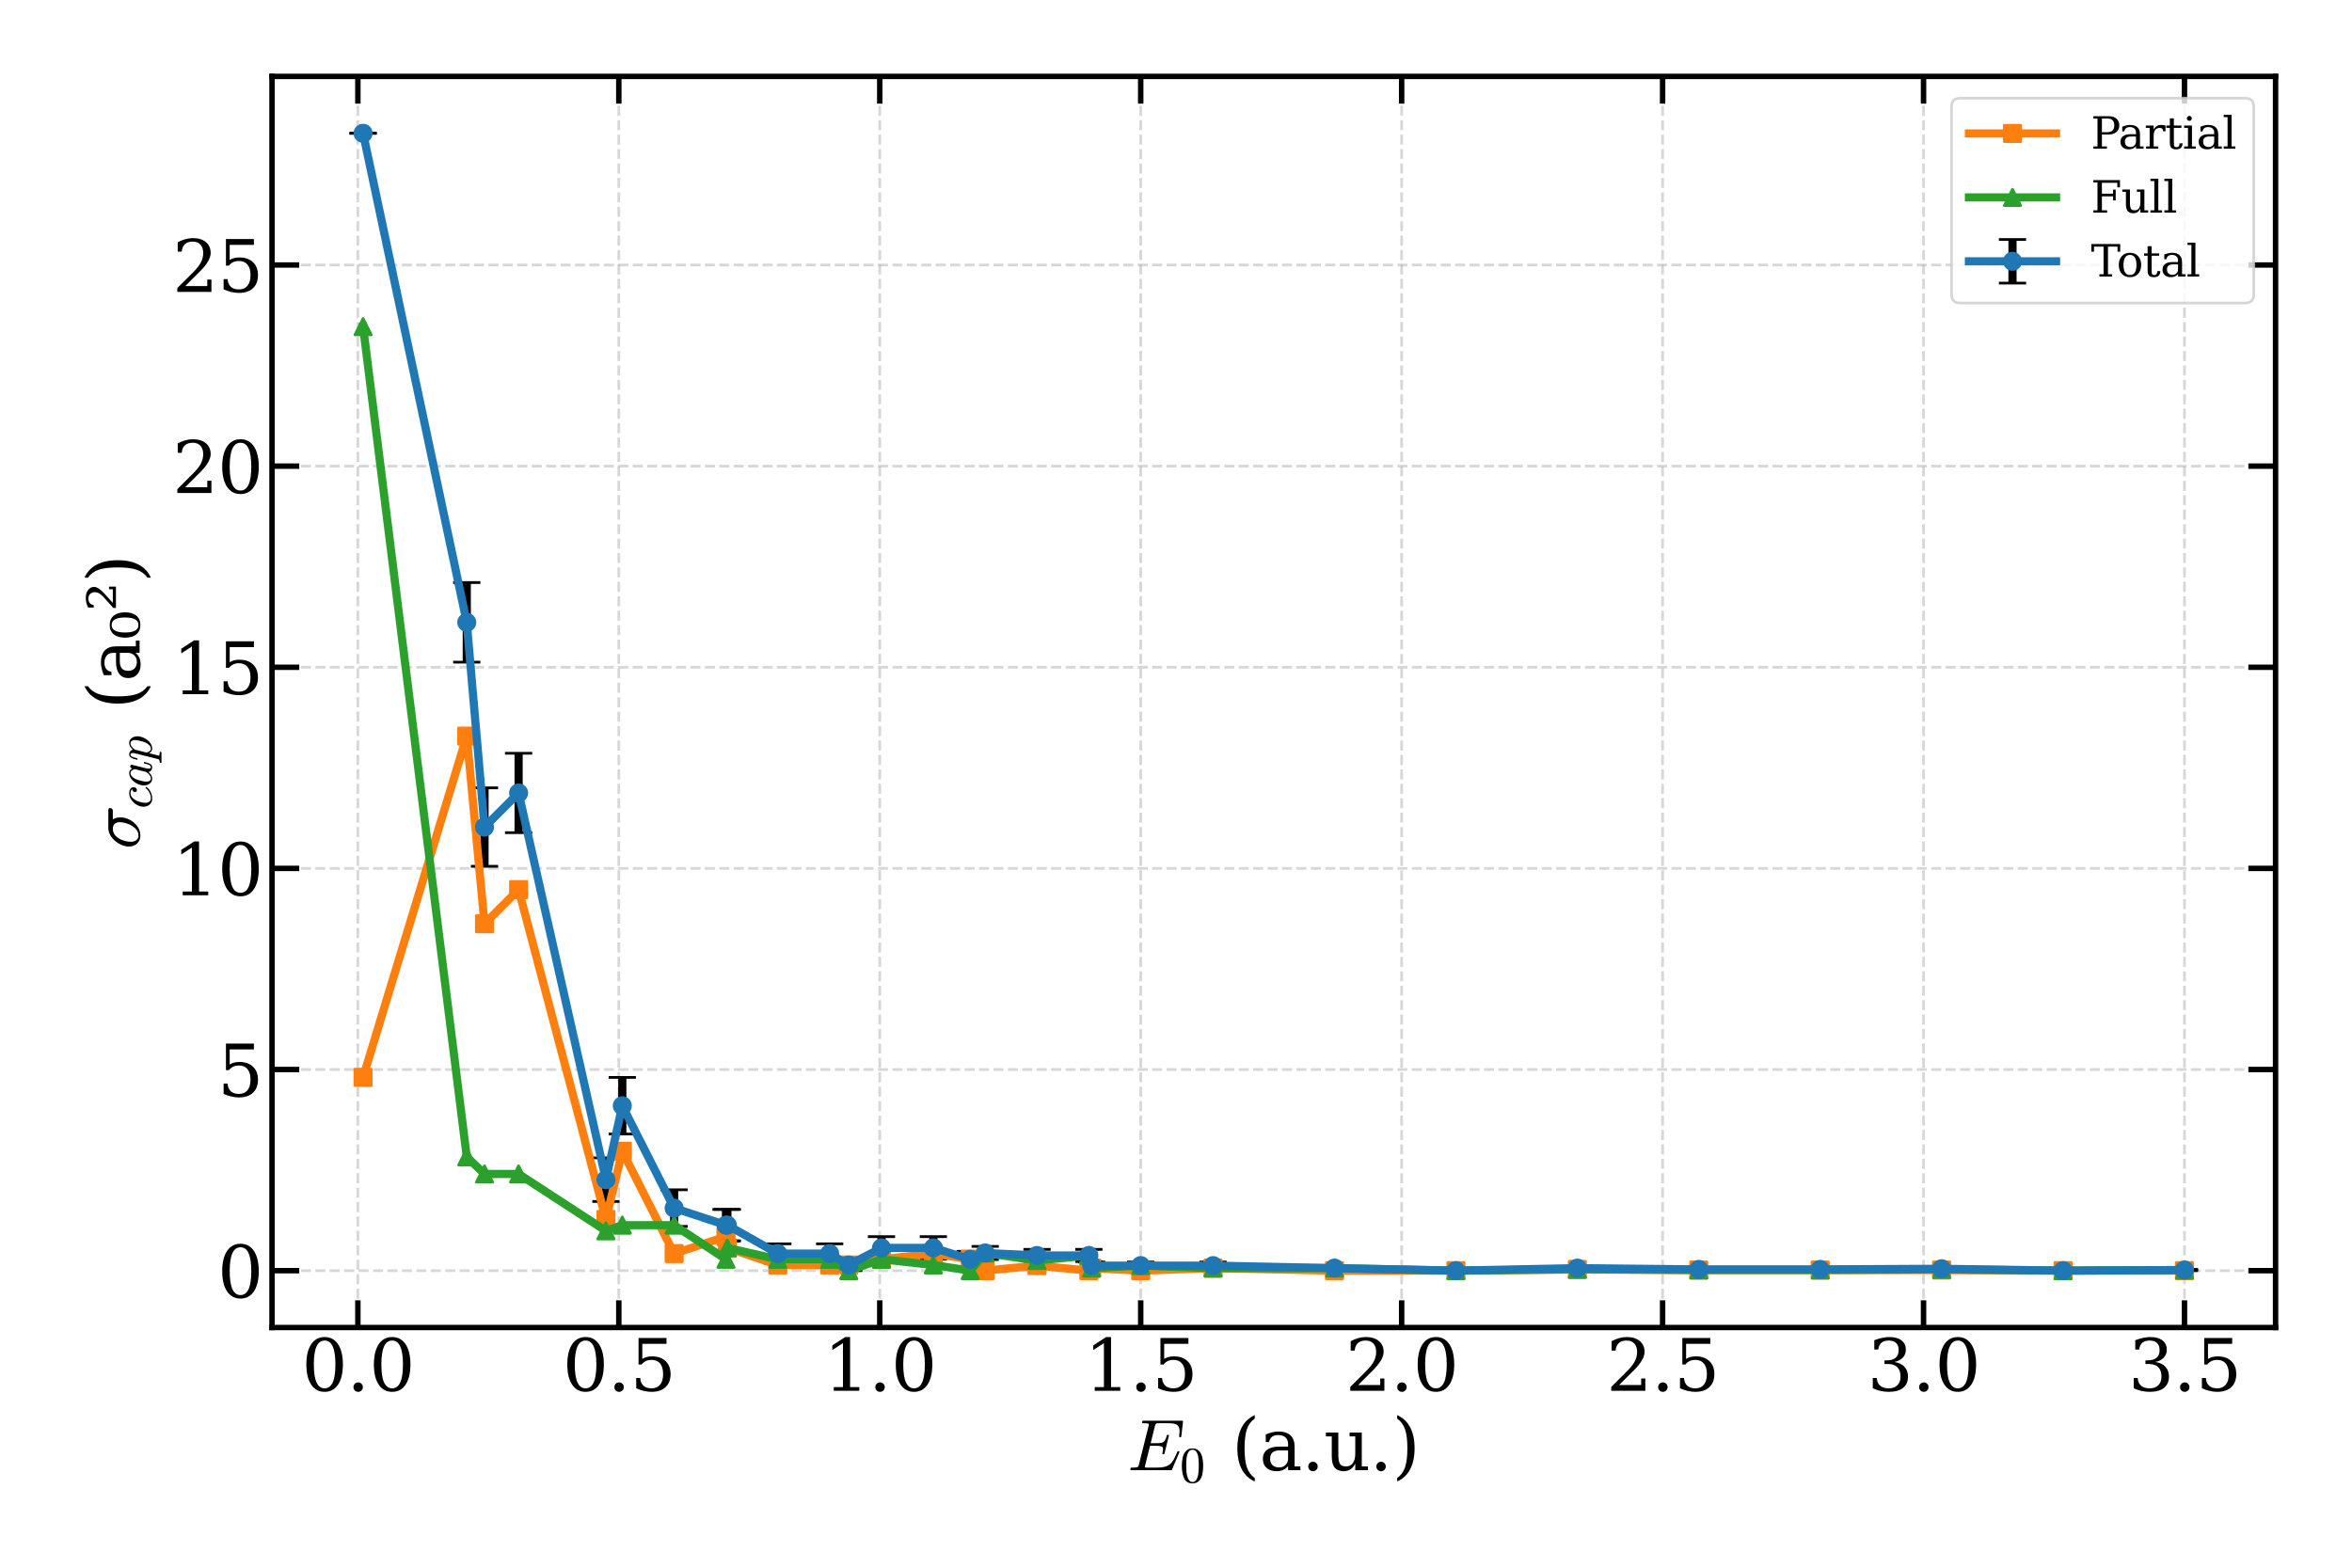 <?xml version="1.0" encoding="utf-8" standalone="no"?>
<!DOCTYPE svg PUBLIC "-//W3C//DTD SVG 1.1//EN"
  "http://www.w3.org/Graphics/SVG/1.1/DTD/svg11.dtd">
<svg xmlns:xlink="http://www.w3.org/1999/xlink" width="864pt" height="576pt" viewBox="0 0 864 576" xmlns="http://www.w3.org/2000/svg" version="1.1">
 <defs>
  <style type="text/css">*{stroke-linejoin: round; stroke-linecap: butt}</style>
 </defs>
 <g id="figure_1">
  <g id="patch_1">
   <path d="M 0 576 
L 864 576 
L 864 0 
L 0 0 
z
" style="fill: #ffffff"/>
  </g>
  <g id="axes_1">
   <g id="patch_2">
    <path d="M 99.924 487.758 
L 835.92 487.758 
L 835.92 28.08 
L 99.924 28.08 
z
" style="fill: #ffffff"/>
   </g>
   <g id="matplotlib.axis_1">
    <g id="xtick_1">
     <g id="line2d_1">
      <path d="M 131.461 487.758 
L 131.461 28.08 
" clip-path="url(#p30500203b1)" style="fill: none; stroke-dasharray: 3.7,1.6; stroke-dashoffset: 0; stroke: #b0b0b0; stroke-opacity: 0.5"/>
     </g>
     <g id="line2d_2">
      <defs>
       <path id="m16551d7940" d="M 0 0 
L 0 -10 
" style="stroke: #000000; stroke-width: 2"/>
      </defs>
      <g>
       <use xlink:href="#m16551d7940" x="131.461" y="487.758" style="stroke: #000000; stroke-width: 2"/>
      </g>
     </g>
     <g id="line2d_3">
      <defs>
       <path id="me8e9684190" d="M 0 0 
L 0 10 
" style="stroke: #000000; stroke-width: 2"/>
      </defs>
      <g>
       <use xlink:href="#me8e9684190" x="131.461" y="28.08" style="stroke: #000000; stroke-width: 2"/>
      </g>
     </g>
     <g id="text_1">
      <!-- 0.0 -->
      <g transform="translate(110.787 511.014) scale(0.26 -0.26)">
       <defs>
        <path id="DejaVuSerif-30" d="M 2034 219 
Q 2513 219 2750 744 
Q 2988 1269 2988 2328 
Q 2988 3391 2750 3916 
Q 2513 4441 2034 4441 
Q 1556 4441 1318 3916 
Q 1081 3391 1081 2328 
Q 1081 1269 1318 744 
Q 1556 219 2034 219 
z
M 2034 -91 
Q 1275 -91 848 546 
Q 422 1184 422 2328 
Q 422 3475 848 4112 
Q 1275 4750 2034 4750 
Q 2797 4750 3222 4112 
Q 3647 3475 3647 2328 
Q 3647 1184 3222 546 
Q 2797 -91 2034 -91 
z
" transform="scale(0.016)"/>
        <path id="DejaVuSerif-2e" d="M 603 325 
Q 603 500 722 622 
Q 841 744 1019 744 
Q 1191 744 1312 622 
Q 1434 500 1434 325 
Q 1434 153 1312 31 
Q 1191 -91 1019 -91 
Q 841 -91 722 29 
Q 603 150 603 325 
z
" transform="scale(0.016)"/>
       </defs>
       <use xlink:href="#DejaVuSerif-30"/>
       <use xlink:href="#DejaVuSerif-2e" x="63.623"/>
       <use xlink:href="#DejaVuSerif-30" x="95.41"/>
      </g>
     </g>
    </g>
    <g id="xtick_2">
     <g id="line2d_4">
      <path d="M 227.319 487.758 
L 227.319 28.08 
" clip-path="url(#p30500203b1)" style="fill: none; stroke-dasharray: 3.7,1.6; stroke-dashoffset: 0; stroke: #b0b0b0; stroke-opacity: 0.5"/>
     </g>
     <g id="line2d_5">
      <g>
       <use xlink:href="#m16551d7940" x="227.319" y="487.758" style="stroke: #000000; stroke-width: 2"/>
      </g>
     </g>
     <g id="line2d_6">
      <g>
       <use xlink:href="#me8e9684190" x="227.319" y="28.08" style="stroke: #000000; stroke-width: 2"/>
      </g>
     </g>
     <g id="text_2">
      <!-- 0.5 -->
      <g transform="translate(206.645 511.014) scale(0.26 -0.26)">
       <defs>
        <path id="DejaVuSerif-35" d="M 3219 4666 
L 3219 4153 
L 1081 4153 
L 1081 2816 
Q 1244 2928 1461 2984 
Q 1678 3041 1947 3041 
Q 2703 3041 3140 2622 
Q 3578 2203 3578 1478 
Q 3578 738 3136 323 
Q 2694 -91 1894 -91 
Q 1572 -91 1234 -12 
Q 897 66 544 225 
L 544 1131 
L 897 1131 
Q 925 688 1179 453 
Q 1434 219 1894 219 
Q 2388 219 2653 544 
Q 2919 869 2919 1478 
Q 2919 2084 2655 2407 
Q 2391 2731 1894 2731 
Q 1613 2731 1398 2631 
Q 1184 2531 1019 2322 
L 750 2322 
L 750 4666 
L 3219 4666 
z
" transform="scale(0.016)"/>
       </defs>
       <use xlink:href="#DejaVuSerif-30"/>
       <use xlink:href="#DejaVuSerif-2e" x="63.623"/>
       <use xlink:href="#DejaVuSerif-35" x="95.41"/>
      </g>
     </g>
    </g>
    <g id="xtick_3">
     <g id="line2d_7">
      <path d="M 323.176 487.758 
L 323.176 28.08 
" clip-path="url(#p30500203b1)" style="fill: none; stroke-dasharray: 3.7,1.6; stroke-dashoffset: 0; stroke: #b0b0b0; stroke-opacity: 0.5"/>
     </g>
     <g id="line2d_8">
      <g>
       <use xlink:href="#m16551d7940" x="323.176" y="487.758" style="stroke: #000000; stroke-width: 2"/>
      </g>
     </g>
     <g id="line2d_9">
      <g>
       <use xlink:href="#me8e9684190" x="323.176" y="28.08" style="stroke: #000000; stroke-width: 2"/>
      </g>
     </g>
     <g id="text_3">
      <!-- 1.0 -->
      <g transform="translate(302.502 511.014) scale(0.26 -0.26)">
       <defs>
        <path id="DejaVuSerif-31" d="M 909 0 
L 909 331 
L 1722 331 
L 1722 4213 
L 781 3603 
L 781 4013 
L 1919 4750 
L 2350 4750 
L 2350 331 
L 3163 331 
L 3163 0 
L 909 0 
z
" transform="scale(0.016)"/>
       </defs>
       <use xlink:href="#DejaVuSerif-31"/>
       <use xlink:href="#DejaVuSerif-2e" x="63.623"/>
       <use xlink:href="#DejaVuSerif-30" x="95.41"/>
      </g>
     </g>
    </g>
    <g id="xtick_4">
     <g id="line2d_10">
      <path d="M 419.034 487.758 
L 419.034 28.08 
" clip-path="url(#p30500203b1)" style="fill: none; stroke-dasharray: 3.7,1.6; stroke-dashoffset: 0; stroke: #b0b0b0; stroke-opacity: 0.5"/>
     </g>
     <g id="line2d_11">
      <g>
       <use xlink:href="#m16551d7940" x="419.034" y="487.758" style="stroke: #000000; stroke-width: 2"/>
      </g>
     </g>
     <g id="line2d_12">
      <g>
       <use xlink:href="#me8e9684190" x="419.034" y="28.08" style="stroke: #000000; stroke-width: 2"/>
      </g>
     </g>
     <g id="text_4">
      <!-- 1.5 -->
      <g transform="translate(398.36 511.014) scale(0.26 -0.26)">
       <use xlink:href="#DejaVuSerif-31"/>
       <use xlink:href="#DejaVuSerif-2e" x="63.623"/>
       <use xlink:href="#DejaVuSerif-35" x="95.41"/>
      </g>
     </g>
    </g>
    <g id="xtick_5">
     <g id="line2d_13">
      <path d="M 514.892 487.758 
L 514.892 28.08 
" clip-path="url(#p30500203b1)" style="fill: none; stroke-dasharray: 3.7,1.6; stroke-dashoffset: 0; stroke: #b0b0b0; stroke-opacity: 0.5"/>
     </g>
     <g id="line2d_14">
      <g>
       <use xlink:href="#m16551d7940" x="514.892" y="487.758" style="stroke: #000000; stroke-width: 2"/>
      </g>
     </g>
     <g id="line2d_15">
      <g>
       <use xlink:href="#me8e9684190" x="514.892" y="28.08" style="stroke: #000000; stroke-width: 2"/>
      </g>
     </g>
     <g id="text_5">
      <!-- 2.0 -->
      <g transform="translate(494.218 511.014) scale(0.26 -0.26)">
       <defs>
        <path id="DejaVuSerif-32" d="M 819 3553 
L 469 3553 
L 469 4384 
Q 803 4563 1142 4656 
Q 1481 4750 1806 4750 
Q 2534 4750 2956 4397 
Q 3378 4044 3378 3438 
Q 3378 2753 2422 1800 
Q 2347 1728 2309 1691 
L 1131 513 
L 3078 513 
L 3078 1088 
L 3444 1088 
L 3444 0 
L 434 0 
L 434 341 
L 1850 1753 
Q 2319 2222 2519 2614 
Q 2719 3006 2719 3438 
Q 2719 3909 2473 4175 
Q 2228 4441 1797 4441 
Q 1350 4441 1106 4219 
Q 863 3997 819 3553 
z
" transform="scale(0.016)"/>
       </defs>
       <use xlink:href="#DejaVuSerif-32"/>
       <use xlink:href="#DejaVuSerif-2e" x="63.623"/>
       <use xlink:href="#DejaVuSerif-30" x="95.41"/>
      </g>
     </g>
    </g>
    <g id="xtick_6">
     <g id="line2d_16">
      <path d="M 610.75 487.758 
L 610.75 28.08 
" clip-path="url(#p30500203b1)" style="fill: none; stroke-dasharray: 3.7,1.6; stroke-dashoffset: 0; stroke: #b0b0b0; stroke-opacity: 0.5"/>
     </g>
     <g id="line2d_17">
      <g>
       <use xlink:href="#m16551d7940" x="610.75" y="487.758" style="stroke: #000000; stroke-width: 2"/>
      </g>
     </g>
     <g id="line2d_18">
      <g>
       <use xlink:href="#me8e9684190" x="610.75" y="28.08" style="stroke: #000000; stroke-width: 2"/>
      </g>
     </g>
     <g id="text_6">
      <!-- 2.5 -->
      <g transform="translate(590.076 511.014) scale(0.26 -0.26)">
       <use xlink:href="#DejaVuSerif-32"/>
       <use xlink:href="#DejaVuSerif-2e" x="63.623"/>
       <use xlink:href="#DejaVuSerif-35" x="95.41"/>
      </g>
     </g>
    </g>
    <g id="xtick_7">
     <g id="line2d_19">
      <path d="M 706.608 487.758 
L 706.608 28.08 
" clip-path="url(#p30500203b1)" style="fill: none; stroke-dasharray: 3.7,1.6; stroke-dashoffset: 0; stroke: #b0b0b0; stroke-opacity: 0.5"/>
     </g>
     <g id="line2d_20">
      <g>
       <use xlink:href="#m16551d7940" x="706.608" y="487.758" style="stroke: #000000; stroke-width: 2"/>
      </g>
     </g>
     <g id="line2d_21">
      <g>
       <use xlink:href="#me8e9684190" x="706.608" y="28.08" style="stroke: #000000; stroke-width: 2"/>
      </g>
     </g>
     <g id="text_7">
      <!-- 3.0 -->
      <g transform="translate(685.934 511.014) scale(0.26 -0.26)">
       <defs>
        <path id="DejaVuSerif-33" d="M 622 4469 
Q 988 4606 1323 4678 
Q 1659 4750 1953 4750 
Q 2638 4750 3022 4454 
Q 3406 4159 3406 3634 
Q 3406 3213 3140 2930 
Q 2875 2647 2388 2547 
Q 2963 2466 3280 2130 
Q 3597 1794 3597 1259 
Q 3597 606 3158 257 
Q 2719 -91 1894 -91 
Q 1528 -91 1179 -12 
Q 831 66 488 225 
L 488 1131 
L 838 1131 
Q 869 681 1141 450 
Q 1413 219 1906 219 
Q 2384 219 2661 495 
Q 2938 772 2938 1253 
Q 2938 1803 2653 2086 
Q 2369 2369 1819 2369 
L 1522 2369 
L 1522 2688 
L 1678 2688 
Q 2225 2688 2498 2914 
Q 2772 3141 2772 3597 
Q 2772 4006 2547 4223 
Q 2322 4441 1900 4441 
Q 1478 4441 1245 4241 
Q 1013 4041 972 3647 
L 622 3647 
L 622 4469 
z
" transform="scale(0.016)"/>
       </defs>
       <use xlink:href="#DejaVuSerif-33"/>
       <use xlink:href="#DejaVuSerif-2e" x="63.623"/>
       <use xlink:href="#DejaVuSerif-30" x="95.41"/>
      </g>
     </g>
    </g>
    <g id="xtick_8">
     <g id="line2d_22">
      <path d="M 802.466 487.758 
L 802.466 28.08 
" clip-path="url(#p30500203b1)" style="fill: none; stroke-dasharray: 3.7,1.6; stroke-dashoffset: 0; stroke: #b0b0b0; stroke-opacity: 0.5"/>
     </g>
     <g id="line2d_23">
      <g>
       <use xlink:href="#m16551d7940" x="802.466" y="487.758" style="stroke: #000000; stroke-width: 2"/>
      </g>
     </g>
     <g id="line2d_24">
      <g>
       <use xlink:href="#me8e9684190" x="802.466" y="28.08" style="stroke: #000000; stroke-width: 2"/>
      </g>
     </g>
     <g id="text_8">
      <!-- 3.5 -->
      <g transform="translate(781.792 511.014) scale(0.26 -0.26)">
       <use xlink:href="#DejaVuSerif-33"/>
       <use xlink:href="#DejaVuSerif-2e" x="63.623"/>
       <use xlink:href="#DejaVuSerif-35" x="95.41"/>
      </g>
     </g>
    </g>
    <g id="text_9">
     <!-- $E_{0}$ (a.u.) -->
     <g transform="translate(414.232 540.177) scale(0.26 -0.26)">
      <defs>
       <path id="Cmmi10-45" d="M 300 0 
Q 238 0 238 84 
Q 241 100 250 139 
Q 259 178 276 201 
Q 294 225 319 225 
Q 709 225 863 269 
Q 947 297 984 441 
L 1863 3956 
Q 1875 4019 1875 4044 
Q 1875 4113 1797 4122 
Q 1678 4147 1338 4147 
Q 1275 4147 1275 4231 
Q 1278 4247 1287 4286 
Q 1297 4325 1314 4348 
Q 1331 4372 1356 4372 
L 4825 4372 
Q 4891 4372 4891 4288 
L 4738 2963 
Q 4738 2947 4714 2926 
Q 4691 2906 4672 2906 
L 4616 2906 
Q 4550 2906 4550 2988 
Q 4588 3300 4588 3450 
Q 4588 3706 4500 3848 
Q 4413 3991 4267 4053 
Q 4122 4116 3945 4131 
Q 3769 4147 3481 4147 
L 2753 4147 
Q 2578 4147 2522 4117 
Q 2466 4088 2419 3928 
L 2034 2381 
L 2534 2381 
Q 2859 2381 3025 2426 
Q 3191 2472 3287 2615 
Q 3384 2759 3463 3072 
Q 3469 3094 3486 3111 
Q 3503 3128 3525 3128 
L 3584 3128 
Q 3647 3128 3647 3047 
L 3250 1466 
Q 3238 1409 3188 1409 
L 3128 1409 
Q 3066 1409 3066 1491 
Q 3128 1747 3128 1869 
Q 3128 2056 2959 2106 
Q 2791 2156 2509 2156 
L 1978 2156 
L 1544 416 
Q 1516 338 1516 275 
Q 1516 225 1734 225 
L 2509 225 
Q 2972 225 3259 297 
Q 3547 369 3736 526 
Q 3925 684 4062 928 
Q 4200 1172 4397 1638 
Q 4409 1678 4453 1678 
L 4513 1678 
Q 4538 1678 4556 1656 
Q 4575 1634 4575 1606 
Q 4575 1594 4569 1581 
L 3909 38 
Q 3897 0 3859 0 
L 300 0 
z
" transform="scale(0.016)"/>
       <path id="Cmr10-30" d="M 1600 -141 
Q 816 -141 533 504 
Q 250 1150 250 2041 
Q 250 2597 351 3087 
Q 453 3578 754 3920 
Q 1056 4263 1600 4263 
Q 2022 4263 2290 4056 
Q 2559 3850 2700 3523 
Q 2841 3197 2892 2823 
Q 2944 2450 2944 2041 
Q 2944 1491 2842 1011 
Q 2741 531 2444 195 
Q 2147 -141 1600 -141 
z
M 1600 25 
Q 1956 25 2131 390 
Q 2306 756 2347 1200 
Q 2388 1644 2388 2144 
Q 2388 2625 2347 3031 
Q 2306 3438 2132 3767 
Q 1959 4097 1600 4097 
Q 1238 4097 1063 3765 
Q 888 3434 847 3029 
Q 806 2625 806 2144 
Q 806 1788 823 1472 
Q 841 1156 916 820 
Q 991 484 1158 254 
Q 1325 25 1600 25 
z
" transform="scale(0.016)"/>
       <path id="DejaVuSerif-20" transform="scale(0.016)"/>
       <path id="DejaVuSerif-28" d="M 2041 -997 
Q 1281 -656 893 83 
Q 506 822 506 1931 
Q 506 3044 893 3783 
Q 1281 4522 2041 4863 
L 2041 4556 
Q 1559 4225 1350 3623 
Q 1141 3022 1141 1931 
Q 1141 844 1350 242 
Q 1559 -359 2041 -691 
L 2041 -997 
z
" transform="scale(0.016)"/>
       <path id="DejaVuSerif-61" d="M 2547 1044 
L 2547 1747 
L 1806 1747 
Q 1378 1747 1168 1562 
Q 959 1378 959 997 
Q 959 650 1171 447 
Q 1384 244 1747 244 
Q 2106 244 2326 466 
Q 2547 688 2547 1044 
z
M 3122 2075 
L 3122 331 
L 3634 331 
L 3634 0 
L 2547 0 
L 2547 359 
Q 2356 128 2106 18 
Q 1856 -91 1522 -91 
Q 969 -91 644 203 
Q 319 497 319 997 
Q 319 1513 691 1797 
Q 1063 2081 1741 2081 
L 2547 2081 
L 2547 2309 
Q 2547 2688 2317 2895 
Q 2088 3103 1672 3103 
Q 1328 3103 1125 2947 
Q 922 2791 872 2484 
L 575 2484 
L 575 3156 
Q 875 3284 1158 3348 
Q 1441 3413 1709 3413 
Q 2400 3413 2761 3070 
Q 3122 2728 3122 2075 
z
" transform="scale(0.016)"/>
       <path id="DejaVuSerif-75" d="M 2266 3322 
L 3341 3322 
L 3341 331 
L 3884 331 
L 3884 0 
L 2766 0 
L 2766 588 
Q 2606 256 2353 82 
Q 2100 -91 1766 -91 
Q 1213 -91 952 223 
Q 691 538 691 1209 
L 691 2988 
L 172 2988 
L 172 3322 
L 1269 3322 
L 1269 1388 
Q 1269 781 1417 556 
Q 1566 331 1947 331 
Q 2347 331 2556 625 
Q 2766 919 2766 1478 
L 2766 2988 
L 2266 2988 
L 2266 3322 
z
" transform="scale(0.016)"/>
       <path id="DejaVuSerif-29" d="M 453 -997 
L 453 -691 
Q 934 -359 1145 242 
Q 1356 844 1356 1931 
Q 1356 3022 1145 3623 
Q 934 4225 453 4556 
L 453 4863 
Q 1216 4522 1603 3783 
Q 1991 3044 1991 1931 
Q 1991 822 1603 83 
Q 1216 -656 453 -997 
z
" transform="scale(0.016)"/>
      </defs>
      <use xlink:href="#Cmmi10-45" transform="translate(0 0.016)"/>
      <use xlink:href="#Cmr10-30" transform="translate(73.779 -16.991) scale(0.7)"/>
      <use xlink:href="#DejaVuSerif-20" transform="translate(115.157 0.016)"/>
      <use xlink:href="#DejaVuSerif-28" transform="translate(146.944 0.016)"/>
      <use xlink:href="#DejaVuSerif-61" transform="translate(185.957 0.016)"/>
      <use xlink:href="#DejaVuSerif-2e" transform="translate(245.577 0.016)"/>
      <use xlink:href="#DejaVuSerif-75" transform="translate(277.364 0.016)"/>
      <use xlink:href="#DejaVuSerif-2e" transform="translate(341.768 0.016)"/>
      <use xlink:href="#DejaVuSerif-29" transform="translate(373.555 0.016)"/>
     </g>
    </g>
   </g>
   <g id="matplotlib.axis_2">
    <g id="ytick_1">
     <g id="line2d_25">
      <path d="M 99.924 466.864 
L 835.92 466.864 
" clip-path="url(#p30500203b1)" style="fill: none; stroke-dasharray: 3.7,1.6; stroke-dashoffset: 0; stroke: #b0b0b0; stroke-opacity: 0.5"/>
     </g>
     <g id="line2d_26">
      <defs>
       <path id="mf644c258b4" d="M 0 0 
L 10 0 
" style="stroke: #000000; stroke-width: 2"/>
      </defs>
      <g>
       <use xlink:href="#mf644c258b4" x="99.924" y="466.864" style="stroke: #000000; stroke-width: 2"/>
      </g>
     </g>
     <g id="line2d_27">
      <defs>
       <path id="m837808378a" d="M 0 0 
L -10 0 
" style="stroke: #000000; stroke-width: 2"/>
      </defs>
      <g>
       <use xlink:href="#m837808378a" x="835.92" y="466.864" style="stroke: #000000; stroke-width: 2"/>
      </g>
     </g>
     <g id="text_10">
      <!-- 0 -->
      <g transform="translate(79.881 476.742) scale(0.26 -0.26)">
       <use xlink:href="#DejaVuSerif-30"/>
      </g>
     </g>
    </g>
    <g id="ytick_2">
     <g id="line2d_28">
      <path d="M 99.924 392.965 
L 835.92 392.965 
" clip-path="url(#p30500203b1)" style="fill: none; stroke-dasharray: 3.7,1.6; stroke-dashoffset: 0; stroke: #b0b0b0; stroke-opacity: 0.5"/>
     </g>
     <g id="line2d_29">
      <g>
       <use xlink:href="#mf644c258b4" x="99.924" y="392.965" style="stroke: #000000; stroke-width: 2"/>
      </g>
     </g>
     <g id="line2d_30">
      <g>
       <use xlink:href="#m837808378a" x="835.92" y="392.965" style="stroke: #000000; stroke-width: 2"/>
      </g>
     </g>
     <g id="text_11">
      <!-- 5 -->
      <g transform="translate(79.881 402.843) scale(0.26 -0.26)">
       <use xlink:href="#DejaVuSerif-35"/>
      </g>
     </g>
    </g>
    <g id="ytick_3">
     <g id="line2d_31">
      <path d="M 99.924 319.066 
L 835.92 319.066 
" clip-path="url(#p30500203b1)" style="fill: none; stroke-dasharray: 3.7,1.6; stroke-dashoffset: 0; stroke: #b0b0b0; stroke-opacity: 0.5"/>
     </g>
     <g id="line2d_32">
      <g>
       <use xlink:href="#mf644c258b4" x="99.924" y="319.066" style="stroke: #000000; stroke-width: 2"/>
      </g>
     </g>
     <g id="line2d_33">
      <g>
       <use xlink:href="#m837808378a" x="835.92" y="319.066" style="stroke: #000000; stroke-width: 2"/>
      </g>
     </g>
     <g id="text_12">
      <!-- 10 -->
      <g transform="translate(63.339 328.944) scale(0.26 -0.26)">
       <use xlink:href="#DejaVuSerif-31"/>
       <use xlink:href="#DejaVuSerif-30" x="63.623"/>
      </g>
     </g>
    </g>
    <g id="ytick_4">
     <g id="line2d_34">
      <path d="M 99.924 245.167 
L 835.92 245.167 
" clip-path="url(#p30500203b1)" style="fill: none; stroke-dasharray: 3.7,1.6; stroke-dashoffset: 0; stroke: #b0b0b0; stroke-opacity: 0.5"/>
     </g>
     <g id="line2d_35">
      <g>
       <use xlink:href="#mf644c258b4" x="99.924" y="245.167" style="stroke: #000000; stroke-width: 2"/>
      </g>
     </g>
     <g id="line2d_36">
      <g>
       <use xlink:href="#m837808378a" x="835.92" y="245.167" style="stroke: #000000; stroke-width: 2"/>
      </g>
     </g>
     <g id="text_13">
      <!-- 15 -->
      <g transform="translate(63.339 255.045) scale(0.26 -0.26)">
       <use xlink:href="#DejaVuSerif-31"/>
       <use xlink:href="#DejaVuSerif-35" x="63.623"/>
      </g>
     </g>
    </g>
    <g id="ytick_5">
     <g id="line2d_37">
      <path d="M 99.924 171.268 
L 835.92 171.268 
" clip-path="url(#p30500203b1)" style="fill: none; stroke-dasharray: 3.7,1.6; stroke-dashoffset: 0; stroke: #b0b0b0; stroke-opacity: 0.5"/>
     </g>
     <g id="line2d_38">
      <g>
       <use xlink:href="#mf644c258b4" x="99.924" y="171.268" style="stroke: #000000; stroke-width: 2"/>
      </g>
     </g>
     <g id="line2d_39">
      <g>
       <use xlink:href="#m837808378a" x="835.92" y="171.268" style="stroke: #000000; stroke-width: 2"/>
      </g>
     </g>
     <g id="text_14">
      <!-- 20 -->
      <g transform="translate(63.339 181.146) scale(0.26 -0.26)">
       <use xlink:href="#DejaVuSerif-32"/>
       <use xlink:href="#DejaVuSerif-30" x="63.623"/>
      </g>
     </g>
    </g>
    <g id="ytick_6">
     <g id="line2d_40">
      <path d="M 99.924 97.369 
L 835.92 97.369 
" clip-path="url(#p30500203b1)" style="fill: none; stroke-dasharray: 3.7,1.6; stroke-dashoffset: 0; stroke: #b0b0b0; stroke-opacity: 0.5"/>
     </g>
     <g id="line2d_41">
      <g>
       <use xlink:href="#mf644c258b4" x="99.924" y="97.369" style="stroke: #000000; stroke-width: 2"/>
      </g>
     </g>
     <g id="line2d_42">
      <g>
       <use xlink:href="#m837808378a" x="835.92" y="97.369" style="stroke: #000000; stroke-width: 2"/>
      </g>
     </g>
     <g id="text_15">
      <!-- 25 -->
      <g transform="translate(63.339 107.246) scale(0.26 -0.26)">
       <use xlink:href="#DejaVuSerif-32"/>
       <use xlink:href="#DejaVuSerif-35" x="63.623"/>
      </g>
     </g>
    </g>
    <g id="text_16">
     <!-- $\sigma_{cap}$ (a₀²) -->
     <g transform="translate(51.279 311.999) rotate(-90) scale(0.26 -0.26)">
      <defs>
       <path id="Cmmi10-be" d="M 1197 -72 
Q 913 -72 692 64 
Q 472 200 351 431 
Q 231 663 231 941 
Q 231 1238 365 1566 
Q 500 1894 733 2166 
Q 966 2438 1259 2598 
Q 1553 2759 1863 2759 
L 3475 2759 
Q 3541 2759 3587 2715 
Q 3634 2672 3634 2597 
Q 3634 2503 3567 2433 
Q 3500 2363 3406 2363 
L 2625 2363 
Q 2809 2088 2809 1697 
Q 2809 1375 2684 1062 
Q 2559 750 2337 492 
Q 2116 234 1820 81 
Q 1525 -72 1197 -72 
z
M 1203 97 
Q 1553 97 1823 370 
Q 2094 644 2237 1039 
Q 2381 1434 2381 1772 
Q 2381 2047 2229 2205 
Q 2078 2363 1806 2363 
Q 1434 2363 1173 2113 
Q 913 1863 783 1484 
Q 653 1106 653 756 
Q 653 481 798 289 
Q 944 97 1203 97 
z
" transform="scale(0.016)"/>
       <path id="Cmmi10-63" d="M 750 763 
Q 750 484 892 290 
Q 1034 97 1300 97 
Q 1681 97 2032 272 
Q 2384 447 2606 756 
Q 2625 775 2656 775 
Q 2688 775 2720 739 
Q 2753 703 2753 672 
Q 2753 647 2741 634 
Q 2506 306 2109 117 
Q 1713 -72 1288 -72 
Q 981 -72 747 73 
Q 513 219 384 462 
Q 256 706 256 1013 
Q 256 1444 497 1869 
Q 738 2294 1138 2561 
Q 1538 2828 1978 2828 
Q 2266 2828 2495 2689 
Q 2725 2550 2725 2278 
Q 2725 2103 2623 1979 
Q 2522 1856 2350 1856 
Q 2247 1856 2176 1920 
Q 2106 1984 2106 2088 
Q 2106 2238 2215 2344 
Q 2325 2450 2472 2450 
L 2484 2450 
Q 2409 2559 2267 2611 
Q 2125 2663 1972 2663 
Q 1597 2663 1315 2342 
Q 1034 2022 892 1576 
Q 750 1131 750 763 
z
" transform="scale(0.016)"/>
       <path id="Cmmi10-61" d="M 1113 -72 
Q 709 -72 476 233 
Q 244 538 244 953 
Q 244 1363 456 1803 
Q 669 2244 1030 2536 
Q 1391 2828 1806 2828 
Q 1997 2828 2147 2725 
Q 2297 2622 2381 2444 
Q 2453 2700 2663 2700 
Q 2744 2700 2798 2651 
Q 2853 2603 2853 2522 
Q 2853 2503 2851 2493 
Q 2850 2484 2847 2472 
L 2400 684 
Q 2356 494 2356 372 
Q 2356 97 2541 97 
Q 2741 97 2845 351 
Q 2950 606 3022 941 
Q 3034 978 3072 978 
L 3150 978 
Q 3175 978 3190 956 
Q 3206 934 3206 916 
Q 3094 469 2961 198 
Q 2828 -72 2528 -72 
Q 2313 -72 2147 54 
Q 1981 181 1941 391 
Q 1528 -72 1113 -72 
z
M 1119 97 
Q 1350 97 1567 270 
Q 1784 444 1941 678 
Q 1947 684 1947 697 
L 2291 2088 
L 2297 2106 
Q 2259 2334 2132 2498 
Q 2006 2663 1791 2663 
Q 1575 2663 1389 2486 
Q 1203 2309 1075 2069 
Q 950 1813 836 1366 
Q 722 919 722 672 
Q 722 450 817 273 
Q 913 97 1119 97 
z
" transform="scale(0.016)"/>
       <path id="Cmmi10-70" d="M -159 -1241 
Q -219 -1241 -219 -1159 
Q -197 -1019 -134 -1019 
Q 66 -1019 145 -983 
Q 225 -947 269 -800 
L 991 2081 
Q 1038 2200 1038 2388 
Q 1038 2663 850 2663 
Q 650 2663 553 2423 
Q 456 2184 366 1819 
Q 366 1778 313 1778 
L 238 1778 
Q 222 1778 203 1801 
Q 184 1825 184 1844 
Q 253 2122 317 2315 
Q 381 2509 517 2668 
Q 653 2828 856 2828 
Q 1075 2828 1240 2704 
Q 1406 2581 1453 2369 
Q 1628 2572 1840 2700 
Q 2053 2828 2278 2828 
Q 2547 2828 2745 2684 
Q 2944 2541 3044 2308 
Q 3144 2075 3144 1806 
Q 3144 1394 2933 953 
Q 2722 513 2361 220 
Q 2000 -72 1588 -72 
Q 1400 -72 1248 34 
Q 1097 141 1013 313 
L 722 -825 
Q 706 -919 703 -934 
Q 703 -1019 1125 -1019 
Q 1191 -1019 1191 -1100 
Q 1169 -1184 1155 -1212 
Q 1141 -1241 1081 -1241 
L -159 -1241 
z
M 1594 97 
Q 1816 97 2006 280 
Q 2197 463 2316 691 
Q 2403 863 2479 1111 
Q 2556 1359 2612 1640 
Q 2669 1922 2669 2088 
Q 2669 2234 2630 2362 
Q 2591 2491 2502 2577 
Q 2413 2663 2266 2663 
Q 2031 2663 1823 2495 
Q 1616 2328 1447 2081 
L 1447 2059 
L 1094 647 
Q 1138 419 1263 258 
Q 1388 97 1594 97 
z
" transform="scale(0.016)"/>
       <path id="DejaVuSerif-2080" d="M 784 394 
Q 950 101 1281 101 
Q 1613 101 1778 394 
Q 1944 688 1944 1285 
Q 1944 1879 1778 2172 
Q 1613 2466 1281 2466 
Q 950 2466 784 2172 
Q 619 1879 619 1285 
Q 619 688 784 394 
z
M 2106 285 
Q 1809 -71 1281 -71 
Q 753 -71 456 285 
Q 163 641 163 1285 
Q 163 1926 456 2282 
Q 753 2638 1281 2638 
Q 1809 2638 2106 2282 
Q 2400 1926 2400 1285 
Q 2400 641 2106 285 
z
" transform="scale(0.016)"/>
       <path id="DejaVuSerif-b2" d="M 531 4050 
L 313 4050 
L 313 4544 
Q 519 4644 737 4697 
Q 956 4750 1172 4750 
Q 1603 4750 1870 4544 
Q 2138 4338 2138 4013 
Q 2138 3631 1531 3088 
L 1472 3034 
L 728 2363 
L 1931 2363 
L 1931 2700 
L 2163 2700 
L 2163 2088 
L 281 2088 
L 281 2322 
L 1172 3116 
Q 1441 3356 1556 3547 
Q 1672 3738 1672 3944 
Q 1672 4209 1520 4364 
Q 1369 4519 1106 4519 
Q 863 4519 716 4400 
Q 569 4281 531 4050 
z
" transform="scale(0.016)"/>
      </defs>
      <use xlink:href="#Cmmi10-be" transform="translate(0 0.016)"/>
      <use xlink:href="#Cmmi10-63" transform="translate(57.08 -16.991) scale(0.7)"/>
      <use xlink:href="#Cmmi10-61" transform="translate(87.329 -16.991) scale(0.7)"/>
      <use xlink:href="#Cmmi10-70" transform="translate(124.277 -16.991) scale(0.7)"/>
      <use xlink:href="#DejaVuSerif-20" transform="translate(165.86 0.016)"/>
      <use xlink:href="#DejaVuSerif-28" transform="translate(197.647 0.016)"/>
      <use xlink:href="#DejaVuSerif-61" transform="translate(236.661 0.016)"/>
      <use xlink:href="#DejaVuSerif-2080" transform="translate(296.28 0.016)"/>
      <use xlink:href="#DejaVuSerif-b2" transform="translate(336.368 0.016)"/>
      <use xlink:href="#DejaVuSerif-29" transform="translate(376.455 0.016)"/>
     </g>
    </g>
   </g>
   <g id="LineCollection_1">
    <path d="M 133.378 48.974 
L 133.378 48.974 
" clip-path="url(#p30500203b1)" style="fill: none; stroke: #000000; stroke-width: 3"/>
    <path d="M 171.466 243.296 
L 171.466 214.038 
" clip-path="url(#p30500203b1)" style="fill: none; stroke: #000000; stroke-width: 3"/>
    <path d="M 177.984 318.3 
L 177.984 289.474 
" clip-path="url(#p30500203b1)" style="fill: none; stroke: #000000; stroke-width: 3"/>
    <path d="M 190.509 305.935 
L 190.509 276.766 
" clip-path="url(#p30500203b1)" style="fill: none; stroke: #000000; stroke-width: 3"/>
    <path d="M 222.59 441.449 
L 222.59 425.416 
" clip-path="url(#p30500203b1)" style="fill: none; stroke: #000000; stroke-width: 3"/>
    <path d="M 228.597 416.674 
L 228.597 395.866 
" clip-path="url(#p30500203b1)" style="fill: none; stroke: #000000; stroke-width: 3"/>
    <path d="M 247.641 450.617 
L 247.641 437.143 
" clip-path="url(#p30500203b1)" style="fill: none; stroke: #000000; stroke-width: 3"/>
    <path d="M 266.684 455.939 
L 266.684 444.358 
" clip-path="url(#p30500203b1)" style="fill: none; stroke: #000000; stroke-width: 3"/>
    <path d="M 267.196 455.939 
L 267.196 444.358 
" clip-path="url(#p30500203b1)" style="fill: none; stroke: #000000; stroke-width: 3"/>
    <path d="M 285.728 464.187 
L 285.728 457.004 
" clip-path="url(#p30500203b1)" style="fill: none; stroke: #000000; stroke-width: 3"/>
    <path d="M 304.772 464.187 
L 304.772 457.004 
" clip-path="url(#p30500203b1)" style="fill: none; stroke: #000000; stroke-width: 3"/>
    <path d="M 311.801 466.859 
L 311.801 462.69 
" clip-path="url(#p30500203b1)" style="fill: none; stroke: #000000; stroke-width: 3"/>
    <path d="M 323.816 462.643 
L 323.816 454.369 
" clip-path="url(#p30500203b1)" style="fill: none; stroke: #000000; stroke-width: 3"/>
    <path d="M 342.859 462.643 
L 342.859 454.369 
" clip-path="url(#p30500203b1)" style="fill: none; stroke: #000000; stroke-width: 3"/>
    <path d="M 356.407 465.625 
L 356.407 459.745 
" clip-path="url(#p30500203b1)" style="fill: none; stroke: #000000; stroke-width: 3"/>
    <path d="M 361.903 462.777 
L 361.903 457.95 
" clip-path="url(#p30500203b1)" style="fill: none; stroke: #000000; stroke-width: 3"/>
    <path d="M 380.947 463.532 
L 380.947 459.052 
" clip-path="url(#p30500203b1)" style="fill: none; stroke: #000000; stroke-width: 3"/>
    <path d="M 399.991 463.532 
L 399.991 459.052 
" clip-path="url(#p30500203b1)" style="fill: none; stroke: #000000; stroke-width: 3"/>
    <path d="M 401.013 466.313 
L 401.013 463.7 
" clip-path="url(#p30500203b1)" style="fill: none; stroke: #000000; stroke-width: 3"/>
    <path d="M 419.034 466.313 
L 419.034 463.7 
" clip-path="url(#p30500203b1)" style="fill: none; stroke: #000000; stroke-width: 3"/>
    <path d="M 445.619 466.313 
L 445.619 463.7 
" clip-path="url(#p30500203b1)" style="fill: none; stroke: #000000; stroke-width: 3"/>
    <path d="M 490.225 466.862 
L 490.225 465.009 
" clip-path="url(#p30500203b1)" style="fill: none; stroke: #000000; stroke-width: 3"/>
    <path d="M 534.831 466.864 
L 534.831 466.864 
" clip-path="url(#p30500203b1)" style="fill: none; stroke: #000000; stroke-width: 3"/>
    <path d="M 579.436 466.395 
L 579.436 465.476 
" clip-path="url(#p30500203b1)" style="fill: none; stroke: #000000; stroke-width: 3"/>
    <path d="M 624.042 466.726 
L 624.042 466.073 
" clip-path="url(#p30500203b1)" style="fill: none; stroke: #000000; stroke-width: 3"/>
    <path d="M 668.648 466.726 
L 668.648 466.073 
" clip-path="url(#p30500203b1)" style="fill: none; stroke: #000000; stroke-width: 3"/>
    <path d="M 713.254 466.567 
L 713.254 465.768 
" clip-path="url(#p30500203b1)" style="fill: none; stroke: #000000; stroke-width: 3"/>
    <path d="M 757.86 466.864 
L 757.86 466.864 
" clip-path="url(#p30500203b1)" style="fill: none; stroke: #000000; stroke-width: 3"/>
    <path d="M 802.466 466.863 
L 802.466 466.4 
" clip-path="url(#p30500203b1)" style="fill: none; stroke: #000000; stroke-width: 3"/>
   </g>
   <g id="line2d_43">
    <defs>
     <path id="m22f77f2ba0" d="M 5 0 
L -5 -0 
" style="stroke: #000000"/>
    </defs>
    <g clip-path="url(#p30500203b1)">
     <use xlink:href="#m22f77f2ba0" x="133.378" y="48.974" style="stroke: #000000"/>
     <use xlink:href="#m22f77f2ba0" x="171.466" y="243.296" style="stroke: #000000"/>
     <use xlink:href="#m22f77f2ba0" x="177.984" y="318.3" style="stroke: #000000"/>
     <use xlink:href="#m22f77f2ba0" x="190.509" y="305.935" style="stroke: #000000"/>
     <use xlink:href="#m22f77f2ba0" x="222.59" y="441.449" style="stroke: #000000"/>
     <use xlink:href="#m22f77f2ba0" x="228.597" y="416.674" style="stroke: #000000"/>
     <use xlink:href="#m22f77f2ba0" x="247.641" y="450.617" style="stroke: #000000"/>
     <use xlink:href="#m22f77f2ba0" x="266.684" y="455.939" style="stroke: #000000"/>
     <use xlink:href="#m22f77f2ba0" x="267.196" y="455.939" style="stroke: #000000"/>
     <use xlink:href="#m22f77f2ba0" x="285.728" y="464.187" style="stroke: #000000"/>
     <use xlink:href="#m22f77f2ba0" x="304.772" y="464.187" style="stroke: #000000"/>
     <use xlink:href="#m22f77f2ba0" x="311.801" y="466.859" style="stroke: #000000"/>
     <use xlink:href="#m22f77f2ba0" x="323.816" y="462.643" style="stroke: #000000"/>
     <use xlink:href="#m22f77f2ba0" x="342.859" y="462.643" style="stroke: #000000"/>
     <use xlink:href="#m22f77f2ba0" x="356.407" y="465.625" style="stroke: #000000"/>
     <use xlink:href="#m22f77f2ba0" x="361.903" y="462.777" style="stroke: #000000"/>
     <use xlink:href="#m22f77f2ba0" x="380.947" y="463.532" style="stroke: #000000"/>
     <use xlink:href="#m22f77f2ba0" x="399.991" y="463.532" style="stroke: #000000"/>
     <use xlink:href="#m22f77f2ba0" x="401.013" y="466.313" style="stroke: #000000"/>
     <use xlink:href="#m22f77f2ba0" x="419.034" y="466.313" style="stroke: #000000"/>
     <use xlink:href="#m22f77f2ba0" x="445.619" y="466.313" style="stroke: #000000"/>
     <use xlink:href="#m22f77f2ba0" x="490.225" y="466.862" style="stroke: #000000"/>
     <use xlink:href="#m22f77f2ba0" x="534.831" y="466.864" style="stroke: #000000"/>
     <use xlink:href="#m22f77f2ba0" x="579.436" y="466.395" style="stroke: #000000"/>
     <use xlink:href="#m22f77f2ba0" x="624.042" y="466.726" style="stroke: #000000"/>
     <use xlink:href="#m22f77f2ba0" x="668.648" y="466.726" style="stroke: #000000"/>
     <use xlink:href="#m22f77f2ba0" x="713.254" y="466.567" style="stroke: #000000"/>
     <use xlink:href="#m22f77f2ba0" x="757.86" y="466.864" style="stroke: #000000"/>
     <use xlink:href="#m22f77f2ba0" x="802.466" y="466.863" style="stroke: #000000"/>
    </g>
   </g>
   <g id="line2d_44">
    <g clip-path="url(#p30500203b1)">
     <use xlink:href="#m22f77f2ba0" x="133.378" y="48.974" style="stroke: #000000"/>
     <use xlink:href="#m22f77f2ba0" x="171.466" y="214.038" style="stroke: #000000"/>
     <use xlink:href="#m22f77f2ba0" x="177.984" y="289.474" style="stroke: #000000"/>
     <use xlink:href="#m22f77f2ba0" x="190.509" y="276.766" style="stroke: #000000"/>
     <use xlink:href="#m22f77f2ba0" x="222.59" y="425.416" style="stroke: #000000"/>
     <use xlink:href="#m22f77f2ba0" x="228.597" y="395.866" style="stroke: #000000"/>
     <use xlink:href="#m22f77f2ba0" x="247.641" y="437.143" style="stroke: #000000"/>
     <use xlink:href="#m22f77f2ba0" x="266.684" y="444.358" style="stroke: #000000"/>
     <use xlink:href="#m22f77f2ba0" x="267.196" y="444.358" style="stroke: #000000"/>
     <use xlink:href="#m22f77f2ba0" x="285.728" y="457.004" style="stroke: #000000"/>
     <use xlink:href="#m22f77f2ba0" x="304.772" y="457.004" style="stroke: #000000"/>
     <use xlink:href="#m22f77f2ba0" x="311.801" y="462.69" style="stroke: #000000"/>
     <use xlink:href="#m22f77f2ba0" x="323.816" y="454.369" style="stroke: #000000"/>
     <use xlink:href="#m22f77f2ba0" x="342.859" y="454.369" style="stroke: #000000"/>
     <use xlink:href="#m22f77f2ba0" x="356.407" y="459.745" style="stroke: #000000"/>
     <use xlink:href="#m22f77f2ba0" x="361.903" y="457.95" style="stroke: #000000"/>
     <use xlink:href="#m22f77f2ba0" x="380.947" y="459.052" style="stroke: #000000"/>
     <use xlink:href="#m22f77f2ba0" x="399.991" y="459.052" style="stroke: #000000"/>
     <use xlink:href="#m22f77f2ba0" x="401.013" y="463.7" style="stroke: #000000"/>
     <use xlink:href="#m22f77f2ba0" x="419.034" y="463.7" style="stroke: #000000"/>
     <use xlink:href="#m22f77f2ba0" x="445.619" y="463.7" style="stroke: #000000"/>
     <use xlink:href="#m22f77f2ba0" x="490.225" y="465.009" style="stroke: #000000"/>
     <use xlink:href="#m22f77f2ba0" x="534.831" y="466.864" style="stroke: #000000"/>
     <use xlink:href="#m22f77f2ba0" x="579.436" y="465.476" style="stroke: #000000"/>
     <use xlink:href="#m22f77f2ba0" x="624.042" y="466.073" style="stroke: #000000"/>
     <use xlink:href="#m22f77f2ba0" x="668.648" y="466.073" style="stroke: #000000"/>
     <use xlink:href="#m22f77f2ba0" x="713.254" y="465.768" style="stroke: #000000"/>
     <use xlink:href="#m22f77f2ba0" x="757.86" y="466.864" style="stroke: #000000"/>
     <use xlink:href="#m22f77f2ba0" x="802.466" y="466.4" style="stroke: #000000"/>
    </g>
   </g>
   <g id="line2d_45">
    <path d="M 133.378 395.823 
L 171.466 270.456 
L 177.984 339.408 
L 190.509 326.871 
L 222.59 448.059 
L 228.597 422.986 
L 247.641 460.596 
L 266.684 454.327 
L 267.196 458.506 
L 285.728 464.774 
L 304.772 464.774 
L 311.801 464.774 
L 323.816 462.685 
L 342.859 460.596 
L 356.407 462.685 
L 361.903 466.864 
L 380.947 465.007 
L 399.991 466.864 
L 401.013 465.935 
L 419.034 466.864 
L 445.619 465.935 
L 490.225 466.864 
L 534.831 466.864 
L 579.436 466.4 
L 624.042 466.632 
L 668.648 466.632 
L 713.254 466.632 
L 757.86 466.864 
L 802.466 466.864 
" clip-path="url(#p30500203b1)" style="fill: none; stroke: #ff7f0e; stroke-width: 3; stroke-linecap: square"/>
    <defs>
     <path id="m4937d076b7" d="M -3 3 
L 3 3 
L 3 -3 
L -3 -3 
z
" style="stroke: #ff7f0e; stroke-linejoin: miter"/>
    </defs>
    <g clip-path="url(#p30500203b1)">
     <use xlink:href="#m4937d076b7" x="133.378" y="395.823" style="fill: #ff7f0e; stroke: #ff7f0e; stroke-linejoin: miter"/>
     <use xlink:href="#m4937d076b7" x="171.466" y="270.456" style="fill: #ff7f0e; stroke: #ff7f0e; stroke-linejoin: miter"/>
     <use xlink:href="#m4937d076b7" x="177.984" y="339.408" style="fill: #ff7f0e; stroke: #ff7f0e; stroke-linejoin: miter"/>
     <use xlink:href="#m4937d076b7" x="190.509" y="326.871" style="fill: #ff7f0e; stroke: #ff7f0e; stroke-linejoin: miter"/>
     <use xlink:href="#m4937d076b7" x="222.59" y="448.059" style="fill: #ff7f0e; stroke: #ff7f0e; stroke-linejoin: miter"/>
     <use xlink:href="#m4937d076b7" x="228.597" y="422.986" style="fill: #ff7f0e; stroke: #ff7f0e; stroke-linejoin: miter"/>
     <use xlink:href="#m4937d076b7" x="247.641" y="460.596" style="fill: #ff7f0e; stroke: #ff7f0e; stroke-linejoin: miter"/>
     <use xlink:href="#m4937d076b7" x="266.684" y="454.327" style="fill: #ff7f0e; stroke: #ff7f0e; stroke-linejoin: miter"/>
     <use xlink:href="#m4937d076b7" x="267.196" y="458.506" style="fill: #ff7f0e; stroke: #ff7f0e; stroke-linejoin: miter"/>
     <use xlink:href="#m4937d076b7" x="285.728" y="464.774" style="fill: #ff7f0e; stroke: #ff7f0e; stroke-linejoin: miter"/>
     <use xlink:href="#m4937d076b7" x="304.772" y="464.774" style="fill: #ff7f0e; stroke: #ff7f0e; stroke-linejoin: miter"/>
     <use xlink:href="#m4937d076b7" x="311.801" y="464.774" style="fill: #ff7f0e; stroke: #ff7f0e; stroke-linejoin: miter"/>
     <use xlink:href="#m4937d076b7" x="323.816" y="462.685" style="fill: #ff7f0e; stroke: #ff7f0e; stroke-linejoin: miter"/>
     <use xlink:href="#m4937d076b7" x="342.859" y="460.596" style="fill: #ff7f0e; stroke: #ff7f0e; stroke-linejoin: miter"/>
     <use xlink:href="#m4937d076b7" x="356.407" y="462.685" style="fill: #ff7f0e; stroke: #ff7f0e; stroke-linejoin: miter"/>
     <use xlink:href="#m4937d076b7" x="361.903" y="466.864" style="fill: #ff7f0e; stroke: #ff7f0e; stroke-linejoin: miter"/>
     <use xlink:href="#m4937d076b7" x="380.947" y="465.007" style="fill: #ff7f0e; stroke: #ff7f0e; stroke-linejoin: miter"/>
     <use xlink:href="#m4937d076b7" x="399.991" y="466.864" style="fill: #ff7f0e; stroke: #ff7f0e; stroke-linejoin: miter"/>
     <use xlink:href="#m4937d076b7" x="401.013" y="465.935" style="fill: #ff7f0e; stroke: #ff7f0e; stroke-linejoin: miter"/>
     <use xlink:href="#m4937d076b7" x="419.034" y="466.864" style="fill: #ff7f0e; stroke: #ff7f0e; stroke-linejoin: miter"/>
     <use xlink:href="#m4937d076b7" x="445.619" y="465.935" style="fill: #ff7f0e; stroke: #ff7f0e; stroke-linejoin: miter"/>
     <use xlink:href="#m4937d076b7" x="490.225" y="466.864" style="fill: #ff7f0e; stroke: #ff7f0e; stroke-linejoin: miter"/>
     <use xlink:href="#m4937d076b7" x="534.831" y="466.864" style="fill: #ff7f0e; stroke: #ff7f0e; stroke-linejoin: miter"/>
     <use xlink:href="#m4937d076b7" x="579.436" y="466.4" style="fill: #ff7f0e; stroke: #ff7f0e; stroke-linejoin: miter"/>
     <use xlink:href="#m4937d076b7" x="624.042" y="466.632" style="fill: #ff7f0e; stroke: #ff7f0e; stroke-linejoin: miter"/>
     <use xlink:href="#m4937d076b7" x="668.648" y="466.632" style="fill: #ff7f0e; stroke: #ff7f0e; stroke-linejoin: miter"/>
     <use xlink:href="#m4937d076b7" x="713.254" y="466.632" style="fill: #ff7f0e; stroke: #ff7f0e; stroke-linejoin: miter"/>
     <use xlink:href="#m4937d076b7" x="757.86" y="466.864" style="fill: #ff7f0e; stroke: #ff7f0e; stroke-linejoin: miter"/>
     <use xlink:href="#m4937d076b7" x="802.466" y="466.864" style="fill: #ff7f0e; stroke: #ff7f0e; stroke-linejoin: miter"/>
    </g>
   </g>
   <g id="line2d_46">
    <path d="M 133.378 120.016 
L 171.466 425.075 
L 177.984 431.343 
L 190.509 431.343 
L 222.59 452.238 
L 228.597 450.148 
L 247.641 450.148 
L 266.684 462.685 
L 267.196 458.506 
L 285.728 462.685 
L 304.772 462.685 
L 311.801 466.864 
L 323.816 462.685 
L 342.859 464.774 
L 356.407 466.864 
L 361.903 460.363 
L 380.947 463.149 
L 399.991 461.292 
L 401.013 465.935 
L 419.034 465.007 
L 445.619 465.935 
L 490.225 465.935 
L 534.831 466.864 
L 579.436 466.4 
L 624.042 466.632 
L 668.648 466.632 
L 713.254 466.4 
L 757.86 466.864 
L 802.466 466.632 
" clip-path="url(#p30500203b1)" style="fill: none; stroke: #2ca02c; stroke-width: 3; stroke-linecap: square"/>
    <defs>
     <path id="maaffd7a3f0" d="M 0 -3 
L -3 3 
L 3 3 
z
" style="stroke: #2ca02c; stroke-linejoin: miter"/>
    </defs>
    <g clip-path="url(#p30500203b1)">
     <use xlink:href="#maaffd7a3f0" x="133.378" y="120.016" style="fill: #2ca02c; stroke: #2ca02c; stroke-linejoin: miter"/>
     <use xlink:href="#maaffd7a3f0" x="171.466" y="425.075" style="fill: #2ca02c; stroke: #2ca02c; stroke-linejoin: miter"/>
     <use xlink:href="#maaffd7a3f0" x="177.984" y="431.343" style="fill: #2ca02c; stroke: #2ca02c; stroke-linejoin: miter"/>
     <use xlink:href="#maaffd7a3f0" x="190.509" y="431.343" style="fill: #2ca02c; stroke: #2ca02c; stroke-linejoin: miter"/>
     <use xlink:href="#maaffd7a3f0" x="222.59" y="452.238" style="fill: #2ca02c; stroke: #2ca02c; stroke-linejoin: miter"/>
     <use xlink:href="#maaffd7a3f0" x="228.597" y="450.148" style="fill: #2ca02c; stroke: #2ca02c; stroke-linejoin: miter"/>
     <use xlink:href="#maaffd7a3f0" x="247.641" y="450.148" style="fill: #2ca02c; stroke: #2ca02c; stroke-linejoin: miter"/>
     <use xlink:href="#maaffd7a3f0" x="266.684" y="462.685" style="fill: #2ca02c; stroke: #2ca02c; stroke-linejoin: miter"/>
     <use xlink:href="#maaffd7a3f0" x="267.196" y="458.506" style="fill: #2ca02c; stroke: #2ca02c; stroke-linejoin: miter"/>
     <use xlink:href="#maaffd7a3f0" x="285.728" y="462.685" style="fill: #2ca02c; stroke: #2ca02c; stroke-linejoin: miter"/>
     <use xlink:href="#maaffd7a3f0" x="304.772" y="462.685" style="fill: #2ca02c; stroke: #2ca02c; stroke-linejoin: miter"/>
     <use xlink:href="#maaffd7a3f0" x="311.801" y="466.864" style="fill: #2ca02c; stroke: #2ca02c; stroke-linejoin: miter"/>
     <use xlink:href="#maaffd7a3f0" x="323.816" y="462.685" style="fill: #2ca02c; stroke: #2ca02c; stroke-linejoin: miter"/>
     <use xlink:href="#maaffd7a3f0" x="342.859" y="464.774" style="fill: #2ca02c; stroke: #2ca02c; stroke-linejoin: miter"/>
     <use xlink:href="#maaffd7a3f0" x="356.407" y="466.864" style="fill: #2ca02c; stroke: #2ca02c; stroke-linejoin: miter"/>
     <use xlink:href="#maaffd7a3f0" x="361.903" y="460.363" style="fill: #2ca02c; stroke: #2ca02c; stroke-linejoin: miter"/>
     <use xlink:href="#maaffd7a3f0" x="380.947" y="463.149" style="fill: #2ca02c; stroke: #2ca02c; stroke-linejoin: miter"/>
     <use xlink:href="#maaffd7a3f0" x="399.991" y="461.292" style="fill: #2ca02c; stroke: #2ca02c; stroke-linejoin: miter"/>
     <use xlink:href="#maaffd7a3f0" x="401.013" y="465.935" style="fill: #2ca02c; stroke: #2ca02c; stroke-linejoin: miter"/>
     <use xlink:href="#maaffd7a3f0" x="419.034" y="465.007" style="fill: #2ca02c; stroke: #2ca02c; stroke-linejoin: miter"/>
     <use xlink:href="#maaffd7a3f0" x="445.619" y="465.935" style="fill: #2ca02c; stroke: #2ca02c; stroke-linejoin: miter"/>
     <use xlink:href="#maaffd7a3f0" x="490.225" y="465.935" style="fill: #2ca02c; stroke: #2ca02c; stroke-linejoin: miter"/>
     <use xlink:href="#maaffd7a3f0" x="534.831" y="466.864" style="fill: #2ca02c; stroke: #2ca02c; stroke-linejoin: miter"/>
     <use xlink:href="#maaffd7a3f0" x="579.436" y="466.4" style="fill: #2ca02c; stroke: #2ca02c; stroke-linejoin: miter"/>
     <use xlink:href="#maaffd7a3f0" x="624.042" y="466.632" style="fill: #2ca02c; stroke: #2ca02c; stroke-linejoin: miter"/>
     <use xlink:href="#maaffd7a3f0" x="668.648" y="466.632" style="fill: #2ca02c; stroke: #2ca02c; stroke-linejoin: miter"/>
     <use xlink:href="#maaffd7a3f0" x="713.254" y="466.4" style="fill: #2ca02c; stroke: #2ca02c; stroke-linejoin: miter"/>
     <use xlink:href="#maaffd7a3f0" x="757.86" y="466.864" style="fill: #2ca02c; stroke: #2ca02c; stroke-linejoin: miter"/>
     <use xlink:href="#maaffd7a3f0" x="802.466" y="466.632" style="fill: #2ca02c; stroke: #2ca02c; stroke-linejoin: miter"/>
    </g>
   </g>
   <g id="line2d_47">
    <path d="M 133.378 48.974 
L 171.466 228.667 
L 177.984 303.887 
L 190.509 291.35 
L 222.59 433.433 
L 228.597 406.27 
L 247.641 443.88 
L 266.684 450.148 
L 267.196 450.148 
L 285.728 460.596 
L 304.772 460.596 
L 311.801 464.774 
L 323.816 458.506 
L 342.859 458.506 
L 356.407 462.685 
L 361.903 460.363 
L 380.947 461.292 
L 399.991 461.292 
L 401.013 465.007 
L 419.034 465.007 
L 445.619 465.007 
L 490.225 465.935 
L 534.831 466.864 
L 579.436 465.935 
L 624.042 466.4 
L 668.648 466.4 
L 713.254 466.167 
L 757.86 466.864 
L 802.466 466.632 
" clip-path="url(#p30500203b1)" style="fill: none; stroke: #1f77b4; stroke-width: 3; stroke-linecap: square"/>
    <defs>
     <path id="m3d8aec82ab" d="M 0 3 
C 0.796 3 1.559 2.684 2.121 2.121 
C 2.684 1.559 3 0.796 3 0 
C 3 -0.796 2.684 -1.559 2.121 -2.121 
C 1.559 -2.684 0.796 -3 0 -3 
C -0.796 -3 -1.559 -2.684 -2.121 -2.121 
C -2.684 -1.559 -3 -0.796 -3 0 
C -3 0.796 -2.684 1.559 -2.121 2.121 
C -1.559 2.684 -0.796 3 0 3 
z
" style="stroke: #1f77b4"/>
    </defs>
    <g clip-path="url(#p30500203b1)">
     <use xlink:href="#m3d8aec82ab" x="133.378" y="48.974" style="fill: #1f77b4; stroke: #1f77b4"/>
     <use xlink:href="#m3d8aec82ab" x="171.466" y="228.667" style="fill: #1f77b4; stroke: #1f77b4"/>
     <use xlink:href="#m3d8aec82ab" x="177.984" y="303.887" style="fill: #1f77b4; stroke: #1f77b4"/>
     <use xlink:href="#m3d8aec82ab" x="190.509" y="291.35" style="fill: #1f77b4; stroke: #1f77b4"/>
     <use xlink:href="#m3d8aec82ab" x="222.59" y="433.433" style="fill: #1f77b4; stroke: #1f77b4"/>
     <use xlink:href="#m3d8aec82ab" x="228.597" y="406.27" style="fill: #1f77b4; stroke: #1f77b4"/>
     <use xlink:href="#m3d8aec82ab" x="247.641" y="443.88" style="fill: #1f77b4; stroke: #1f77b4"/>
     <use xlink:href="#m3d8aec82ab" x="266.684" y="450.148" style="fill: #1f77b4; stroke: #1f77b4"/>
     <use xlink:href="#m3d8aec82ab" x="267.196" y="450.148" style="fill: #1f77b4; stroke: #1f77b4"/>
     <use xlink:href="#m3d8aec82ab" x="285.728" y="460.596" style="fill: #1f77b4; stroke: #1f77b4"/>
     <use xlink:href="#m3d8aec82ab" x="304.772" y="460.596" style="fill: #1f77b4; stroke: #1f77b4"/>
     <use xlink:href="#m3d8aec82ab" x="311.801" y="464.774" style="fill: #1f77b4; stroke: #1f77b4"/>
     <use xlink:href="#m3d8aec82ab" x="323.816" y="458.506" style="fill: #1f77b4; stroke: #1f77b4"/>
     <use xlink:href="#m3d8aec82ab" x="342.859" y="458.506" style="fill: #1f77b4; stroke: #1f77b4"/>
     <use xlink:href="#m3d8aec82ab" x="356.407" y="462.685" style="fill: #1f77b4; stroke: #1f77b4"/>
     <use xlink:href="#m3d8aec82ab" x="361.903" y="460.363" style="fill: #1f77b4; stroke: #1f77b4"/>
     <use xlink:href="#m3d8aec82ab" x="380.947" y="461.292" style="fill: #1f77b4; stroke: #1f77b4"/>
     <use xlink:href="#m3d8aec82ab" x="399.991" y="461.292" style="fill: #1f77b4; stroke: #1f77b4"/>
     <use xlink:href="#m3d8aec82ab" x="401.013" y="465.007" style="fill: #1f77b4; stroke: #1f77b4"/>
     <use xlink:href="#m3d8aec82ab" x="419.034" y="465.007" style="fill: #1f77b4; stroke: #1f77b4"/>
     <use xlink:href="#m3d8aec82ab" x="445.619" y="465.007" style="fill: #1f77b4; stroke: #1f77b4"/>
     <use xlink:href="#m3d8aec82ab" x="490.225" y="465.935" style="fill: #1f77b4; stroke: #1f77b4"/>
     <use xlink:href="#m3d8aec82ab" x="534.831" y="466.864" style="fill: #1f77b4; stroke: #1f77b4"/>
     <use xlink:href="#m3d8aec82ab" x="579.436" y="465.935" style="fill: #1f77b4; stroke: #1f77b4"/>
     <use xlink:href="#m3d8aec82ab" x="624.042" y="466.4" style="fill: #1f77b4; stroke: #1f77b4"/>
     <use xlink:href="#m3d8aec82ab" x="668.648" y="466.4" style="fill: #1f77b4; stroke: #1f77b4"/>
     <use xlink:href="#m3d8aec82ab" x="713.254" y="466.167" style="fill: #1f77b4; stroke: #1f77b4"/>
     <use xlink:href="#m3d8aec82ab" x="757.86" y="466.864" style="fill: #1f77b4; stroke: #1f77b4"/>
     <use xlink:href="#m3d8aec82ab" x="802.466" y="466.632" style="fill: #1f77b4; stroke: #1f77b4"/>
    </g>
   </g>
   <g id="patch_3">
    <path d="M 99.924 487.758 
L 99.924 28.08 
" style="fill: none; stroke: #000000; stroke-width: 2; stroke-linejoin: miter; stroke-linecap: square"/>
   </g>
   <g id="patch_4">
    <path d="M 835.92 487.758 
L 835.92 28.08 
" style="fill: none; stroke: #000000; stroke-width: 2; stroke-linejoin: miter; stroke-linecap: square"/>
   </g>
   <g id="patch_5">
    <path d="M 99.924 487.758 
L 835.92 487.758 
" style="fill: none; stroke: #000000; stroke-width: 2; stroke-linejoin: miter; stroke-linecap: square"/>
   </g>
   <g id="patch_6">
    <path d="M 99.924 28.08 
L 835.92 28.08 
" style="fill: none; stroke: #000000; stroke-width: 2; stroke-linejoin: miter; stroke-linecap: square"/>
   </g>
   <g id="legend_1">
    <g id="patch_7">
     <path d="M 720.082 111.335 
L 824.72 111.335 
Q 827.92 111.335 827.92 108.135 
L 827.92 39.28 
Q 827.92 36.08 824.72 36.08 
L 720.082 36.08 
Q 716.883 36.08 716.883 39.28 
L 716.883 108.135 
Q 716.883 111.335 720.082 111.335 
z
" style="fill: #ffffff; opacity: 0.8; stroke: #cccccc; stroke-linejoin: miter"/>
    </g>
    <g id="line2d_48">
     <path d="M 723.283 49.038 
L 739.283 49.038 
L 755.283 49.038 
" style="fill: none; stroke: #ff7f0e; stroke-width: 3; stroke-linecap: square"/>
     <g>
      <use xlink:href="#m4937d076b7" x="739.283" y="49.038" style="fill: #ff7f0e; stroke: #ff7f0e; stroke-linejoin: miter"/>
     </g>
    </g>
    <g id="text_17">
     <!-- Partial -->
     <g transform="translate(768.082 54.638) scale(0.16 -0.16)">
      <defs>
       <path id="DejaVuSerif-50" d="M 1581 2375 
L 2406 2375 
Q 2872 2375 3115 2626 
Q 3359 2878 3359 3353 
Q 3359 3831 3115 4081 
Q 2872 4331 2406 4331 
L 1581 4331 
L 1581 2375 
z
M 353 0 
L 353 331 
L 947 331 
L 947 4331 
L 353 4331 
L 353 4666 
L 2559 4666 
Q 3259 4666 3668 4311 
Q 4078 3956 4078 3353 
Q 4078 2753 3668 2397 
Q 3259 2041 2559 2041 
L 1581 2041 
L 1581 331 
L 2303 331 
L 2303 0 
L 353 0 
z
" transform="scale(0.016)"/>
       <path id="DejaVuSerif-72" d="M 3059 3328 
L 3059 2497 
L 2728 2497 
Q 2713 2744 2591 2866 
Q 2469 2988 2234 2988 
Q 1809 2988 1582 2694 
Q 1356 2400 1356 1850 
L 1356 331 
L 2022 331 
L 2022 0 
L 263 0 
L 263 331 
L 781 331 
L 781 2994 
L 231 2994 
L 231 3322 
L 1356 3322 
L 1356 2731 
Q 1525 3078 1790 3245 
Q 2056 3413 2438 3413 
Q 2578 3413 2733 3391 
Q 2888 3369 3059 3328 
z
" transform="scale(0.016)"/>
       <path id="DejaVuSerif-74" d="M 691 2988 
L 184 2988 
L 184 3322 
L 691 3322 
L 691 4353 
L 1269 4353 
L 1269 3322 
L 2350 3322 
L 2350 2988 
L 1269 2988 
L 1269 878 
Q 1269 456 1350 337 
Q 1431 219 1650 219 
Q 1875 219 1978 351 
Q 2081 484 2088 781 
L 2522 781 
Q 2497 328 2275 118 
Q 2053 -91 1600 -91 
Q 1103 -91 897 129 
Q 691 350 691 878 
L 691 2988 
z
" transform="scale(0.016)"/>
       <path id="DejaVuSerif-69" d="M 622 4353 
Q 622 4497 726 4603 
Q 831 4709 978 4709 
Q 1122 4709 1226 4603 
Q 1331 4497 1331 4353 
Q 1331 4206 1228 4103 
Q 1125 4000 978 4000 
Q 831 4000 726 4103 
Q 622 4206 622 4353 
z
M 1356 331 
L 1900 331 
L 1900 0 
L 231 0 
L 231 331 
L 781 331 
L 781 2988 
L 231 2988 
L 231 3322 
L 1356 3322 
L 1356 331 
z
" transform="scale(0.016)"/>
       <path id="DejaVuSerif-6c" d="M 1313 331 
L 1856 331 
L 1856 0 
L 184 0 
L 184 331 
L 738 331 
L 738 4531 
L 184 4531 
L 184 4863 
L 1313 4863 
L 1313 331 
z
" transform="scale(0.016)"/>
      </defs>
      <use xlink:href="#DejaVuSerif-50"/>
      <use xlink:href="#DejaVuSerif-61" x="62.785"/>
      <use xlink:href="#DejaVuSerif-72" x="122.404"/>
      <use xlink:href="#DejaVuSerif-74" x="170.207"/>
      <use xlink:href="#DejaVuSerif-69" x="210.393"/>
      <use xlink:href="#DejaVuSerif-61" x="242.375"/>
      <use xlink:href="#DejaVuSerif-6c" x="301.994"/>
     </g>
    </g>
    <g id="line2d_49">
     <path d="M 723.283 72.522 
L 739.283 72.522 
L 755.283 72.522 
" style="fill: none; stroke: #2ca02c; stroke-width: 3; stroke-linecap: square"/>
     <g>
      <use xlink:href="#maaffd7a3f0" x="739.283" y="72.522" style="fill: #2ca02c; stroke: #2ca02c; stroke-linejoin: miter"/>
     </g>
    </g>
    <g id="text_18">
     <!-- Full -->
     <g transform="translate(768.082 78.123) scale(0.16 -0.16)">
      <defs>
       <path id="DejaVuSerif-46" d="M 353 0 
L 353 331 
L 947 331 
L 947 4331 
L 353 4331 
L 353 4666 
L 4172 4666 
L 4172 3628 
L 3788 3628 
L 3788 4281 
L 1581 4281 
L 1581 2719 
L 3175 2719 
L 3175 3303 
L 3559 3303 
L 3559 1753 
L 3175 1753 
L 3175 2338 
L 1581 2338 
L 1581 331 
L 2328 331 
L 2328 0 
L 353 0 
z
" transform="scale(0.016)"/>
      </defs>
      <use xlink:href="#DejaVuSerif-46"/>
      <use xlink:href="#DejaVuSerif-75" x="69.385"/>
      <use xlink:href="#DejaVuSerif-6c" x="133.789"/>
      <use xlink:href="#DejaVuSerif-6c" x="165.771"/>
     </g>
    </g>
    <g id="LineCollection_2">
     <path d="M 739.283 104.007 
L 739.283 88.007 
" style="fill: none; stroke: #000000; stroke-width: 3"/>
    </g>
    <g id="line2d_50">
     <g>
      <use xlink:href="#m22f77f2ba0" x="739.283" y="104.007" style="stroke: #000000"/>
     </g>
    </g>
    <g id="line2d_51">
     <g>
      <use xlink:href="#m22f77f2ba0" x="739.283" y="88.007" style="stroke: #000000"/>
     </g>
    </g>
    <g id="line2d_52">
     <path d="M 723.283 96.007 
L 755.283 96.007 
" style="fill: none; stroke: #1f77b4; stroke-width: 3; stroke-linecap: square"/>
    </g>
    <g id="line2d_53">
     <g>
      <use xlink:href="#m3d8aec82ab" x="739.283" y="96.007" style="fill: #1f77b4; stroke: #1f77b4"/>
     </g>
    </g>
    <g id="text_19">
     <!-- Total -->
     <g transform="translate(768.082 101.608) scale(0.16 -0.16)">
      <defs>
       <path id="DejaVuSerif-54" d="M 1222 0 
L 1222 331 
L 1819 331 
L 1819 4294 
L 447 4294 
L 447 3566 
L 63 3566 
L 63 4666 
L 4206 4666 
L 4206 3566 
L 3822 3566 
L 3822 4294 
L 2450 4294 
L 2450 331 
L 3047 331 
L 3047 0 
L 1222 0 
z
" transform="scale(0.016)"/>
       <path id="DejaVuSerif-6f" d="M 1925 219 
Q 2388 219 2623 584 
Q 2859 950 2859 1663 
Q 2859 2375 2623 2739 
Q 2388 3103 1925 3103 
Q 1463 3103 1227 2739 
Q 991 2375 991 1663 
Q 991 950 1228 584 
Q 1466 219 1925 219 
z
M 1925 -91 
Q 1200 -91 759 389 
Q 319 869 319 1663 
Q 319 2456 758 2934 
Q 1197 3413 1925 3413 
Q 2653 3413 3092 2934 
Q 3531 2456 3531 1663 
Q 3531 869 3092 389 
Q 2653 -91 1925 -91 
z
" transform="scale(0.016)"/>
      </defs>
      <use xlink:href="#DejaVuSerif-54"/>
      <use xlink:href="#DejaVuSerif-6f" x="58.949"/>
      <use xlink:href="#DejaVuSerif-74" x="119.154"/>
      <use xlink:href="#DejaVuSerif-61" x="159.34"/>
      <use xlink:href="#DejaVuSerif-6c" x="218.959"/>
     </g>
    </g>
   </g>
  </g>
 </g>
 <defs>
  <clipPath id="p30500203b1">
   <rect x="99.924" y="28.08" width="735.996" height="459.678"/>
  </clipPath>
 </defs>
</svg>

